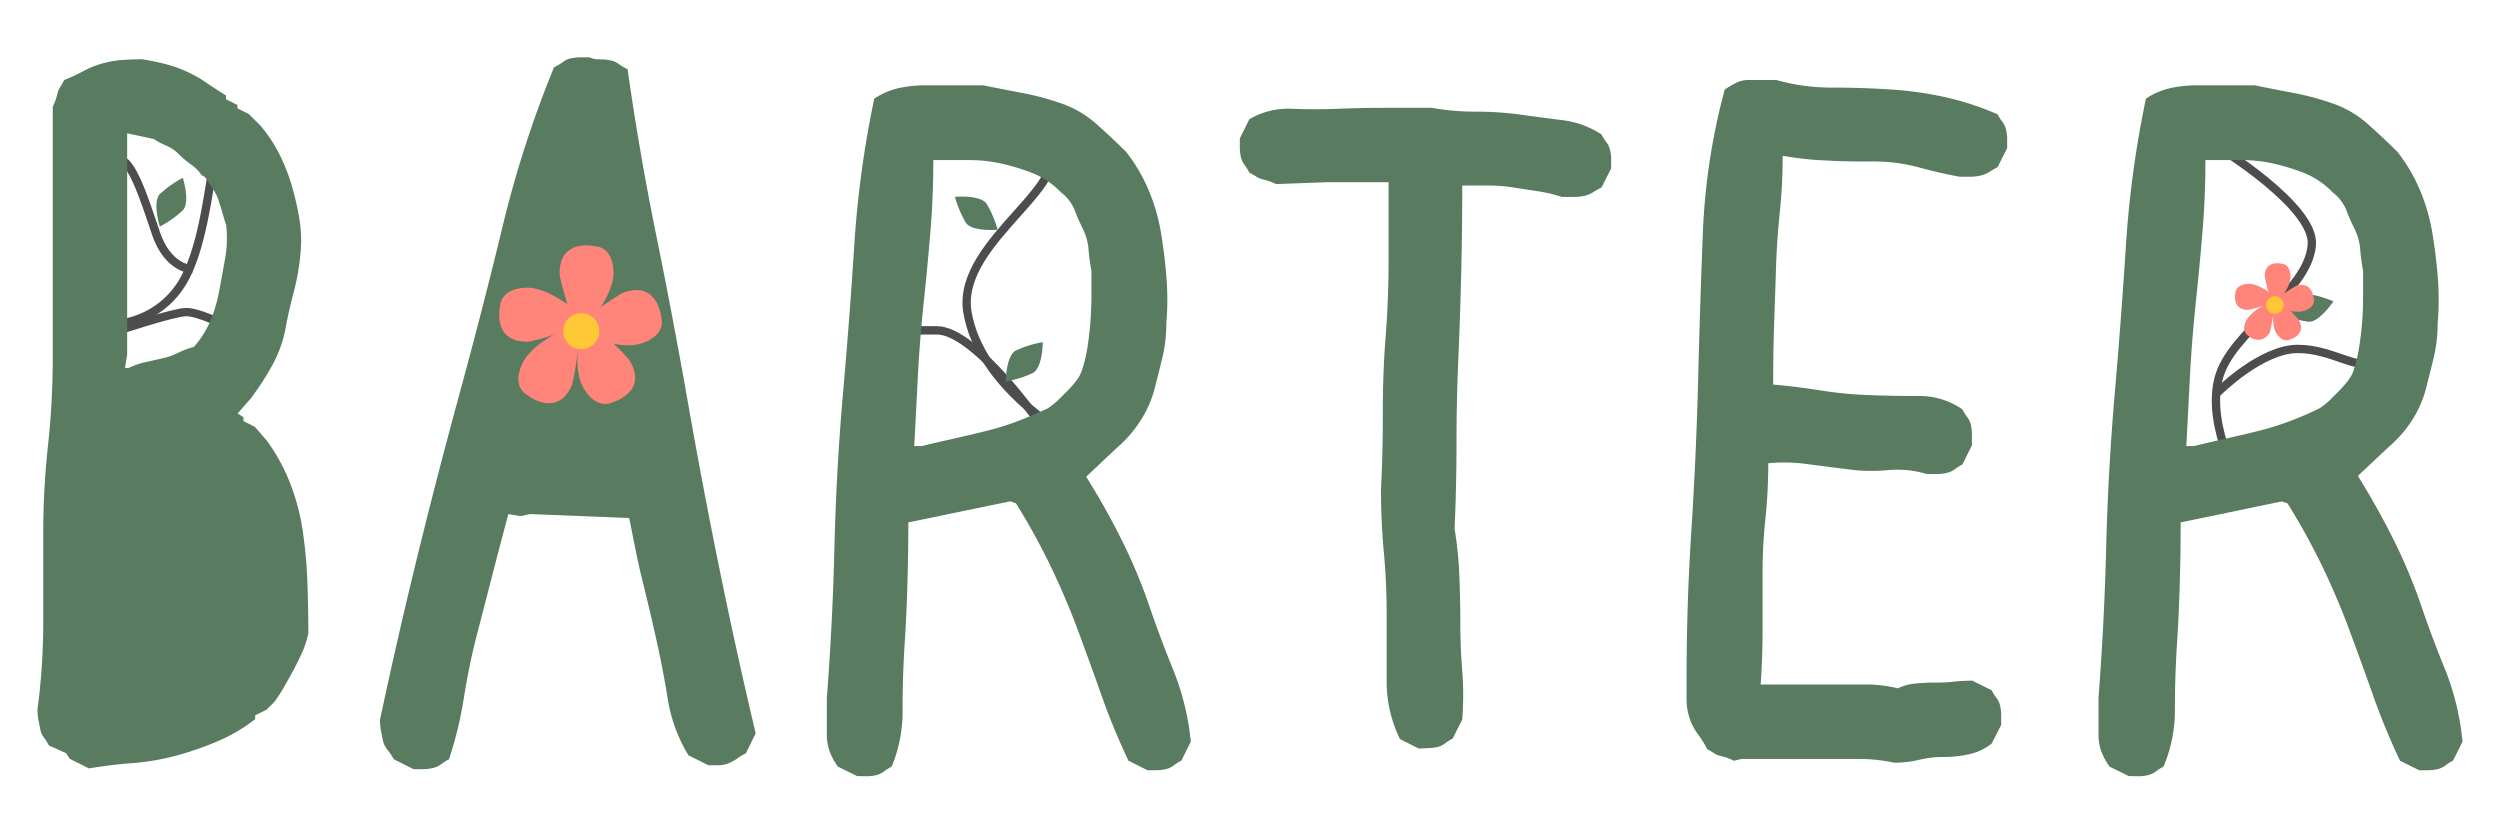 <svg xmlns="http://www.w3.org/2000/svg" id="レイヤー_1" data-name="レイヤー 1" viewBox="0 0 300 100"><defs><style>.cls-1,.cls-2{fill:none;stroke:#4d4d4d;stroke-miterlimit:10}.cls-1{stroke-linecap:round}.cls-3{fill:#597b60}.cls-4{fill:#ff847a}.cls-5{fill:#ffc636}</style></defs><title>BARTERlogo</title><path d="M266.21,47s5.13-5.13,9.52-5.13,7.32,2.93,10.25,1.47" class="cls-1"/><path d="M266.21,17.67s11.61,7.11,11.21,11.72c-.5,5.86-9.75,10.25-11.21,16.11s2.93,13.18,2.93,13.18" class="cls-2"/><path d="M170.26,89.83,168,88.69a15.63,15.63,0,0,1-1.6-7.1V73.81q0-3.89-.34-7.55t-.34-7.55q.23-4.58.22-9.27t.35-9.27q.35-4.58.34-9.15V21.86h-7.32l-6.18.23a7.55,7.55,0,0,0-.8-.34c-.23-.08-.5-.15-.8-.23a2.54,2.54,0,0,1-.8-.34,6,6,0,0,0-.81-.46,5.75,5.75,0,0,0-.57-.92,2.34,2.34,0,0,1-.45-1,5,5,0,0,1-.12-1V16.6l1.14-2.29A9.2,9.2,0,0,1,155,13.05q2.86.12,5.61,0c1.83-.07,3.7-.11,5.61-.11h5.6a30,30,0,0,0,5.27.46,38.75,38.75,0,0,1,5.26.34c1.68.23,3.39.46,5.15.68a11,11,0,0,1,4.69,1.72,5.75,5.75,0,0,0,.57.92,2.53,2.53,0,0,1,.46,1,5,5,0,0,1,.12,1v1.14l-1.15,2.29c-.3.15-.65.34-1,.57a3.64,3.64,0,0,1-1.14.46,6.22,6.22,0,0,1-1.26.11h-1.37a18.05,18.05,0,0,0-2.86-.68l-3-.46a19.91,19.91,0,0,0-3-.23h-3.09q0,5.26-.12,10.3t-.34,10.3c-.16,3.51-.23,7-.23,10.41s-.08,6.83-.23,10.18a44.78,44.78,0,0,1,.57,5.61c.08,1.91.12,3.82.12,5.72s.07,3.82.23,5.72a38,38,0,0,1,0,5.84l-1.15,2.29a5.68,5.68,0,0,0-.91.57,2.59,2.59,0,0,1-1,.46,5.94,5.94,0,0,1-1,.11Z" class="cls-3"/><path d="M227.31,91.52a21,21,0,0,0-4.47-.45H209l-.92.22a6.76,6.76,0,0,0-.8-.34c-.23-.08-.5-.15-.8-.23a2.51,2.51,0,0,1-.8-.34,6.51,6.51,0,0,0-.8-.46,13.05,13.05,0,0,0-1.14-1.83,6.61,6.61,0,0,1-1-1.94,7.19,7.19,0,0,1-.35-2.29V81.45q0-8.92.57-17.73t.81-17.85q.22-9,.57-17.85a77.5,77.5,0,0,1,2.63-17.28,13.89,13.89,0,0,1,1.37-.8,3.26,3.26,0,0,1,1.49-.34h3.32a24.4,24.4,0,0,0,6.75.91q3.54,0,7,.23a42.66,42.66,0,0,1,6.52.92,34.43,34.43,0,0,1,6.29,2.06,6.58,6.58,0,0,0,.58.91,2.44,2.44,0,0,1,.45,1,5.1,5.1,0,0,1,.12,1v1.14l-1.15,2.29c-.3.16-.65.35-1,.58a3.61,3.61,0,0,1-1.14.45,5.52,5.52,0,0,1-1.14.12h-1.26q-2.52-.46-5-1.15a20.7,20.7,0,0,0-5.38-.68c-1.9,0-3.77,0-5.6-.12a36.8,36.8,0,0,1-5.27-.57,65.18,65.18,0,0,1-.34,6.75q-.35,3.32-.46,6.75t-.23,6.87q-.11,3.43-.11,7.09c1.83.16,3.7.38,5.61.69a48.37,48.37,0,0,0,5.83.57c2,.08,4,.11,6,.11a9,9,0,0,1,5.27,1.61,5.68,5.68,0,0,0,.57.91,2.59,2.59,0,0,1,.46,1,6.48,6.48,0,0,1,.11,1.15v1.25l-1.14,2.29a6.12,6.12,0,0,0-.92.58,2.58,2.58,0,0,1-1,.45,5.1,5.1,0,0,1-1,.12H231.2a12.17,12.17,0,0,0-4.69-.46,20.92,20.92,0,0,1-4.81-.11L217,55.71a20.18,20.18,0,0,0-4.81-.12,62,62,0,0,1-.34,6.64,60.94,60.94,0,0,0-.34,6.52V75.5c0,2.29-.08,4.51-.23,6.64h12.58a16.2,16.2,0,0,1,3.89.46,5.86,5.86,0,0,1,2.06-.57,22,22,0,0,1,2.29-.12c.76,0,1.53,0,2.29-.11a22,22,0,0,1,2.29-.12L239,82.83a5.68,5.68,0,0,0,.57.91,2.59,2.59,0,0,1,.46,1,5.94,5.94,0,0,1,.11,1V87L239,89.23a6.56,6.56,0,0,1-2.63,1.26,13.74,13.74,0,0,1-3.09.35,12.25,12.25,0,0,0-3,.34A12.16,12.16,0,0,1,227.31,91.52Z" class="cls-3"/><path d="M255.45,93.13,253.16,92a7.69,7.69,0,0,1-1-1.83,5.82,5.82,0,0,1-.34-2.06V83.74q.69-8.92.92-18t1-18.2q.8-9.15,1.37-18.07a123.94,123.94,0,0,1,2.4-17.63,8.7,8.7,0,0,1,2.86-1.25,14.71,14.71,0,0,1,3.32-.35h6.87c1.52.31,3.09.61,4.69.92a31.5,31.5,0,0,1,4.69,1.26,12.39,12.39,0,0,1,4.12,2.4q1.83,1.61,3.66,3.43a20.43,20.43,0,0,1,2.63,4.46,22.86,22.86,0,0,1,1.49,5q.45,2.64.68,5.38a34.13,34.13,0,0,1,0,5.72,17.64,17.64,0,0,1-.45,4c-.31,1.3-.65,2.64-1,4a13.33,13.33,0,0,1-1.72,3.77,14.66,14.66,0,0,1-2.75,3.09l-3.66,3.44q2.29,3.66,4.24,7.55a65.71,65.71,0,0,1,3.32,7.89c.91,2.68,1.9,5.34,3,8A31.31,31.31,0,0,1,295.5,89l-1.14,2.28a6.12,6.12,0,0,0-.92.58,2.44,2.44,0,0,1-1,.45,5.1,5.1,0,0,1-1,.12h-1.14L288,91.29a84,84,0,0,1-3.21-7.78c-.91-2.59-1.87-5.22-2.86-7.89s-2.1-5.26-3.31-7.78a82.49,82.49,0,0,0-4.12-7.44l-.69-.23-12.13,2.52q0,3.66-.11,7.44t-.35,7.43c-.15,2.45-.23,4.92-.23,7.44a17.46,17.46,0,0,1-1.37,7,5.27,5.27,0,0,0-.91.57,2.59,2.59,0,0,1-1,.46,5.18,5.18,0,0,1-1,.12ZM278.34,49a9.6,9.6,0,0,0,1.26-1l1.14-1.15a15.15,15.15,0,0,0,1-1.14,4.3,4.3,0,0,0,.69-1.26,17.55,17.55,0,0,0,.68-2.86c.15-1,.27-2,.35-3s.11-2,.11-3V32.48a21.39,21.39,0,0,1-.34-2.52,6.92,6.92,0,0,0-.69-2.51c-.38-.77-.73-1.53-1-2.29a5.14,5.14,0,0,0-1.6-2.06,10.08,10.08,0,0,0-3.32-2.29A24.85,24.85,0,0,0,273,19.67a17.69,17.69,0,0,0-4.12-.46h-4.23q0,4.35-.35,8.58c-.23,2.82-.5,5.65-.8,8.47s-.53,5.68-.69,8.58l-.45,8.69h.91c1.22-.3,2.52-.6,3.89-.91s2.67-.61,3.89-.92a32.09,32.09,0,0,0,3.66-1.14A38.88,38.88,0,0,0,278.34,49Z" class="cls-3"/><path d="M13.56,38.91a10.41,10.41,0,0,0,8.79-5.86c2.93-5.86,2.93-16.11,4.39-16.11" class="cls-2"/><path d="M23.08,32.32s-2.93,0-4.39-4.39-2.93-8.79-4.4-8.79" class="cls-2"/><path d="M14.29,39.64s6.6-2.19,8.06-2.19,4.39,1.46,4.39,1.46" class="cls-2"/><path d="M10.68,92.21,8.39,91.07l-.46-.69-2.06-.92a5.68,5.68,0,0,0-.57-.91,2.53,2.53,0,0,1-.46-1c-.07-.38-.15-.76-.23-1.15a6.92,6.92,0,0,1-.11-1.25,81,81,0,0,0,.69-10.53V64a95.58,95.58,0,0,1,.57-10.53,98.77,98.77,0,0,0,.57-10.87V12.8a5.42,5.42,0,0,0,.34-.8,8,8,0,0,0,.23-.8,2.43,2.43,0,0,1,.35-.8,8.17,8.17,0,0,0,.45-.8,20.81,20.81,0,0,0,2.18-1,11,11,0,0,1,2.17-.92,12.29,12.29,0,0,1,2.4-.46c.84-.07,1.72-.11,2.64-.11.91.15,1.83.34,2.74.57a15.43,15.43,0,0,1,5,2.29c.76.53,1.52,1,2.29,1.49v.45l1.37.69V13l1.37.69,1.38,1.37a17,17,0,0,1,2.28,3.43,22.66,22.66,0,0,1,1.49,3.78,34.72,34.72,0,0,1,.92,4,16.52,16.52,0,0,1,.11,4.35,28.5,28.5,0,0,1-.8,4.46c-.38,1.45-.73,2.94-1,4.47a15.13,15.13,0,0,1-1.6,4.34,33.67,33.67,0,0,1-2.52,3.89l-1.6,1.83.69.46v.46l1.37.69L32,52.85A22.72,22.72,0,0,1,34.82,58a26.33,26.33,0,0,1,1.49,5.6,55,55,0,0,1,.57,6.07Q37,72.76,37,76a11.09,11.09,0,0,1-.69,2.18c-.31.68-.65,1.37-1,2.06l-1.14,2.06a20.18,20.18,0,0,1-1.26,1.94l-.92.92-1.37.68v.46a19.82,19.82,0,0,1-4.46,2.63,38.26,38.26,0,0,1-4.92,1.72,28.78,28.78,0,0,1-5.15.91C14.3,91.68,12.51,91.9,10.68,92.21ZM23.27,41.63a12,12,0,0,0,2.06-3.31,19,19,0,0,0,1-3.55q.34-1.83.69-3.78a14,14,0,0,0,.12-4c-.16-.46-.31-.95-.46-1.49s-.31-1-.46-1.49a5.68,5.68,0,0,0-.69-1.37l-.91-1.37L24.18,21a5,5,0,0,0-1.26-1.26,12,12,0,0,1-1.49-1.26,4.66,4.66,0,0,0-1.48-1,8.82,8.82,0,0,1-1.49-.8L15.26,16V42.55L15,44.15h.45a8.49,8.49,0,0,1,1.95-.68L19.49,43a8,8,0,0,0,1.94-.69A9.59,9.59,0,0,1,23.27,41.63Z" class="cls-3"/><path d="M19.18,27.19s-.92-2.92,0-3.9a13,13,0,0,1,2.76-1.95s.92,2.93,0,3.9A13,13,0,0,1,19.18,27.19Z" class="cls-3"/><path d="M127.8,52.09s-10.25-5.86-11.71-14.64,14.64-16.11,8.78-20.51" class="cls-2"/><path d="M124.14,49.9s-7.32-10.26-11.72-10.26H105.1" class="cls-2"/><path d="M120.7,45.78s0-3.08,1.2-3.72a13.07,13.07,0,0,1,3.23-1s0,3.07-1.2,3.71A13.28,13.28,0,0,1,120.7,45.78Z" class="cls-3"/><path d="M102.85,93.13,100.56,92a7.36,7.36,0,0,1-1-1.83,5.82,5.82,0,0,1-.34-2.06V83.74q.69-8.92.91-18t1-18.2q.81-9.15,1.38-18.07a123.94,123.94,0,0,1,2.4-17.63,8.7,8.7,0,0,1,2.86-1.25,14.71,14.71,0,0,1,3.32-.35H118c1.52.31,3.08.61,4.69.92a31.5,31.5,0,0,1,4.69,1.26,12.39,12.39,0,0,1,4.12,2.4q1.83,1.61,3.66,3.43a20.43,20.43,0,0,1,2.63,4.46,22.86,22.86,0,0,1,1.49,5q.45,2.64.68,5.38a34.13,34.13,0,0,1,0,5.72,17.64,17.64,0,0,1-.45,4c-.31,1.3-.65,2.64-1,4a13.33,13.33,0,0,1-1.72,3.77A14.66,14.66,0,0,1,134,53.76l-3.66,3.44q2.3,3.66,4.24,7.55a64.06,64.06,0,0,1,3.31,7.89c.92,2.68,1.91,5.34,3,8A31.31,31.31,0,0,1,142.9,89l-1.14,2.28a6.12,6.12,0,0,0-.92.58,2.44,2.44,0,0,1-1,.45,5.1,5.1,0,0,1-1,.12h-1.14l-2.29-1.15a84,84,0,0,1-3.21-7.78c-.91-2.59-1.87-5.22-2.86-7.89s-2.1-5.26-3.32-7.78a80,80,0,0,0-4.11-7.44l-.69-.23L109,62.69q0,3.66-.11,7.44t-.35,7.43c-.15,2.45-.23,4.92-.23,7.44A17.46,17.46,0,0,1,107,92a5.27,5.27,0,0,0-.91.57,2.59,2.59,0,0,1-1,.46,5.18,5.18,0,0,1-1,.12ZM125.74,49a8.89,8.89,0,0,0,1.25-1c.38-.38.77-.76,1.15-1.15a15.15,15.15,0,0,0,1-1.14,4.3,4.3,0,0,0,.69-1.26,17.55,17.55,0,0,0,.68-2.86c.15-1,.27-2,.34-3s.12-2,.12-3V32.48a19.47,19.47,0,0,1-.34-2.52,6.92,6.92,0,0,0-.69-2.51c-.38-.77-.73-1.53-1-2.29a5.14,5.14,0,0,0-1.6-2.06A10.08,10.08,0,0,0,124,20.81a24.85,24.85,0,0,0-3.66-1.14,17.69,17.69,0,0,0-4.12-.46H112q0,4.35-.35,8.58c-.23,2.82-.5,5.65-.8,8.47s-.53,5.68-.69,8.58l-.45,8.69h.91c1.22-.3,2.52-.6,3.89-.91s2.67-.61,3.89-.92a32.09,32.09,0,0,0,3.66-1.14C123.29,50.1,124.51,49.57,125.74,49Z" class="cls-3"/><path d="M119.72,27.57s-3.06.27-3.82-.84a13.4,13.4,0,0,1-1.31-3.11s3.06-.27,3.81.84A13,13,0,0,1,119.72,27.57Z" class="cls-3"/><path d="M273.75,37.69s1.7-2.55,3-2.45a13.13,13.13,0,0,1,3.26.92s-1.7,2.56-3,2.45A13.13,13.13,0,0,1,273.75,37.69Z" class="cls-3"/><path d="M269.85,40.32s-1-.44-.29-1.86S273,36,273,36a32.93,32.93,0,0,1-.58,3.77A1.57,1.57,0,0,1,269.85,40.32Z" class="cls-4"/><path d="M273.81,31.65s1.05,0,1.05,1.57-2.09,3.66-2.09,3.66a33.4,33.4,0,0,1-1-3.66C271.72,31.12,273.81,31.65,273.81,31.65Z" class="cls-4"/><path d="M268.24,35.14s0-1,1.55-1.08,3.71,2,3.71,2a33.68,33.68,0,0,1-3.65,1.12C267.76,37.24,268.24,35.14,268.24,35.14Z" class="cls-4"/><path d="M274.8,40.74s-.91.51-1.69-.85,0-4.23,0-4.23a33.17,33.17,0,0,1,2.72,2.68C276.88,40.16,274.8,40.74,274.8,40.74Z" class="cls-4"/><path d="M277.65,35.82s.33,1-1.16,1.48-4.14-.84-4.14-.84a32.23,32.23,0,0,1,3.15-2.14C277.49,33.66,277.65,35.82,277.65,35.82Z" class="cls-4"/><circle cx="272.98" cy="36.59" r="1.05" class="cls-5"/><path d="M49.63,92.3l-2.37-1.19a6.74,6.74,0,0,0-.71-1.06,2.79,2.79,0,0,1-.6-1.19c-.08-.39-.16-.79-.23-1.19a6.53,6.53,0,0,1-.12-1.3q2.13-10,4.51-19.7T55.21,47q2.73-10,5.1-19.82a131.35,131.35,0,0,1,6.17-19.1,6.65,6.65,0,0,0,1-.59A2.54,2.54,0,0,1,68.5,7a6.25,6.25,0,0,1,1.06-.12h1.19a2.6,2.6,0,0,0,1.19.24,6.61,6.61,0,0,1,1.3.12,2.6,2.6,0,0,1,1.07.48,6.45,6.45,0,0,0,1,.59q1.42,10,3.44,19.93t3.8,20.05q1.77,10.09,3.79,20T90.68,88L89.5,90.4a5.78,5.78,0,0,0-1,.6,5.25,5.25,0,0,1-1.07.59,3.16,3.16,0,0,1-1.19.24H85l-2.38-1.19a18.54,18.54,0,0,1-2.49-6.76c-.39-2.45-.87-4.91-1.42-7.36S77.59,71.66,77,69.28,76,64.54,75.5,62.16l-11.87-.47-1.19.24L61,61.69c-.63,2.37-1.27,4.79-1.9,7.24s-1.26,4.9-1.9,7.35-1.14,5-1.54,7.48a45.83,45.83,0,0,1-1.78,7.35,6.23,6.23,0,0,0-.95.6,2.53,2.53,0,0,1-1.07.47,5.37,5.37,0,0,1-1.06.12Z" class="cls-3"/><path d="M63.3,47.42s-2-.9-.6-3.84,7.08-5,7.08-5-.75,6.78-1.2,7.76C66.77,50.21,63.3,47.42,63.3,47.42Z" class="cls-4"/><path d="M71.47,29.56s2.15,0,2.15,3.23-4.31,7.55-4.31,7.55-2.16-6.47-2.16-7.55C67.15,28.48,71.47,29.56,71.47,29.56Z" class="cls-4"/><path d="M60,36.74s0-2.15,3.19-2.22,7.64,4.16,7.64,4.16S64.38,41,63.31,41C59,41.08,60,36.74,60,36.74Z" class="cls-4"/><path d="M73.5,48.28S71.62,49.34,70,46.53s0-8.7,0-8.7,5.07,4.57,5.6,5.51C77.78,47.1,73.5,48.28,73.5,48.28Z" class="cls-4"/><path d="M79.37,38.15s.68,2.05-2.4,3.06-8.52-1.73-8.52-1.73,5.47-4.08,6.49-4.42C79,33.71,79.37,38.15,79.37,38.15Z" class="cls-4"/><circle cx="69.75" cy="39.74" r="2.16" class="cls-5"/></svg>